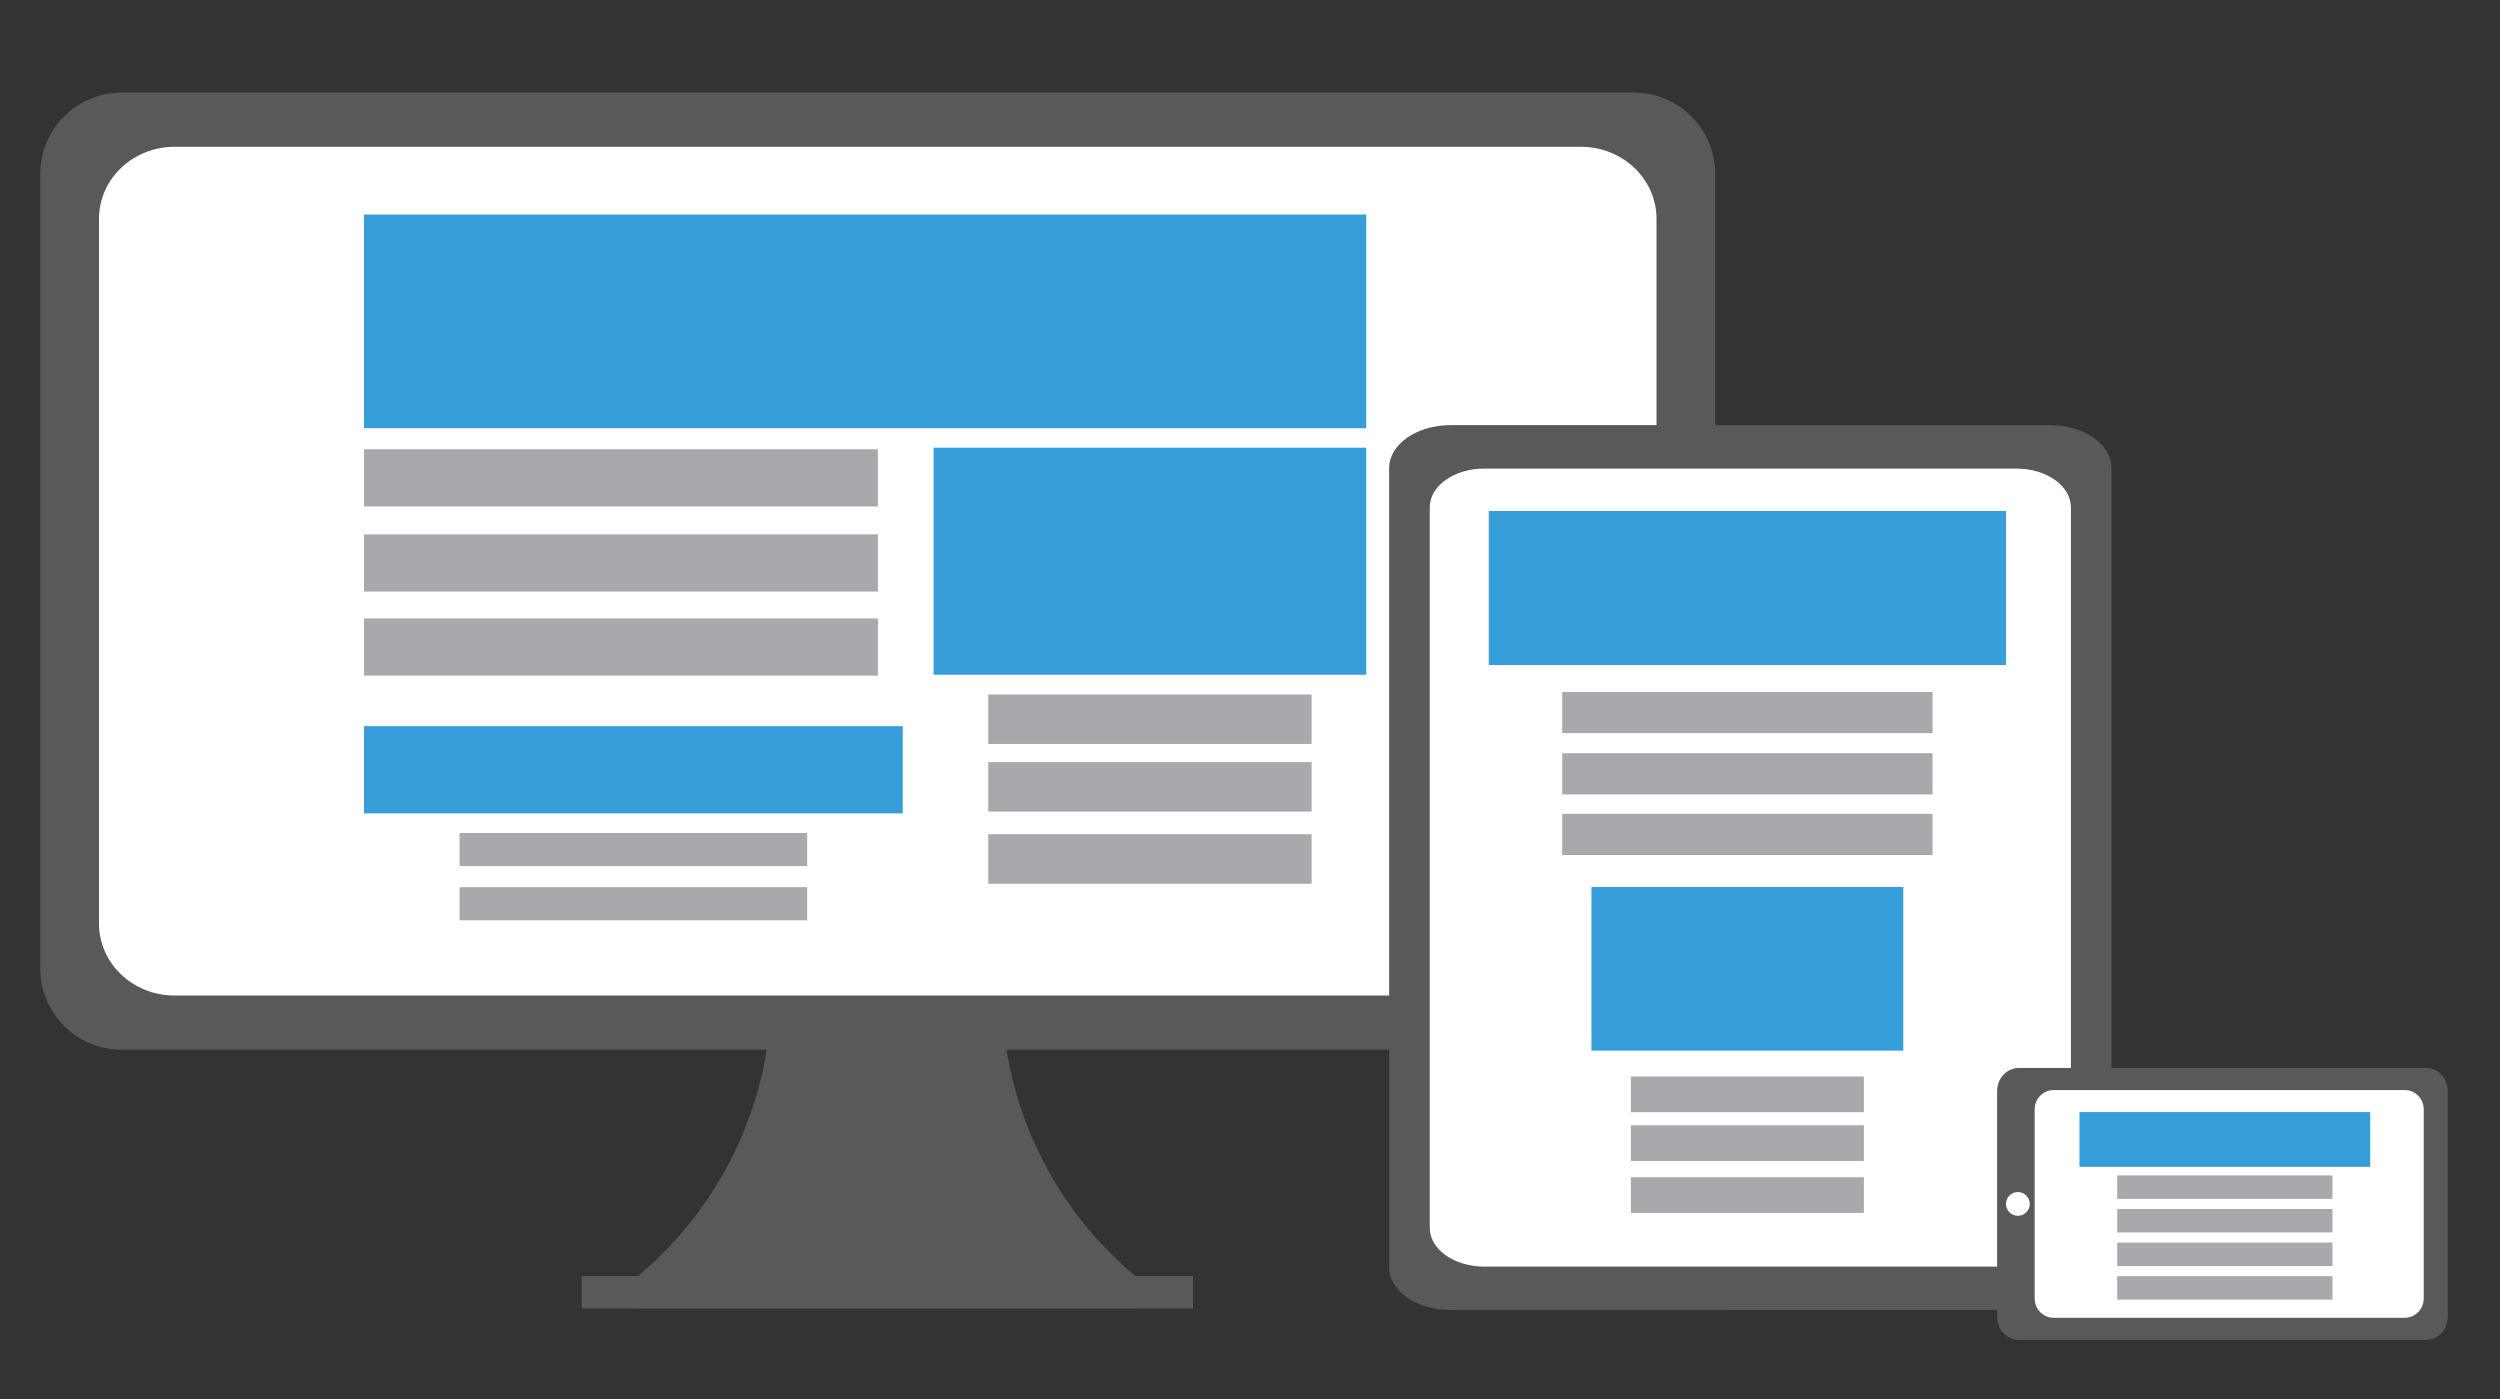 <?xml version="1.0" encoding="utf-8"?>
<!-- Generator: Adobe Illustrator 17.0.0, SVG Export Plug-In . SVG Version: 6.00 Build 0)  -->
<!DOCTYPE svg PUBLIC "-//W3C//DTD SVG 1.1//EN" "http://www.w3.org/Graphics/SVG/1.1/DTD/svg11.dtd">
<svg version="1.1" id="Layer_1" xmlns="http://www.w3.org/2000/svg" xmlns:xlink="http://www.w3.org/1999/xlink" x="0px" y="0px"
	 width="360px" height="201.5px" viewBox="0 0 360 201.5" enable-background="new 0 0 360 201.5" xml:space="preserve">
<rect x="0" y="0" width="360" height="201.5" fill="#333333" stroke="none"/>
<g>
	<path fill="#58595B" d="M235.288,13.337H17.504c-6.463,0-11.702,5.239-11.702,11.702v114.418c0,6.463,5.239,11.702,11.702,11.702
		h92.909c-2.079,12.949-8.792,24.346-18.385,32.442v0.161h-8.255v4.648h8.255v0.024h71.511v-0.024h8.254v-4.648h-8.284
		c-9.694-8.105-16.48-19.569-18.572-32.603h90.351c6.462,0,11.702-5.239,11.702-11.702V25.039
		C246.99,18.576,241.75,13.337,235.288,13.337z"/>
	<path fill="#FFFFFF" d="M238.538,132.98c0,5.732-4.872,10.377-10.882,10.377H25.135c-6.01,0-10.882-4.646-10.882-10.377V31.515
		c0-5.731,4.872-10.377,10.882-10.377h202.521c6.01,0,10.882,4.646,10.882,10.377V132.98z"/>
</g>
<rect x="52.418" y="30.889" fill="#369ED9" width="144.322" height="30.772"/>
<rect x="52.418" y="104.567" fill="#369ED9" width="77.578" height="12.568"/>
<rect x="66.179" y="119.953" fill="#A7A9AC" width="50.058" height="4.768"/>
<rect x="66.179" y="127.754" fill="#A7A9AC" width="50.058" height="4.768"/>
<rect x="134.436" y="64.467" fill="#369ED9" width="62.305" height="32.698"/>
<rect x="142.307" y="100.005" fill="#A7A9AC" width="46.563" height="7.127"/>
<rect x="142.307" y="109.742" fill="#A7A9AC" width="46.563" height="7.128"/>
<rect x="142.307" y="120.128" fill="#A7A9AC" width="46.563" height="7.127"/>
<rect x="52.418" y="64.694" fill="#A7A9AC" width="74.002" height="8.235"/>
<rect x="52.418" y="76.946" fill="#A7A9AC" width="74.002" height="8.235"/>
<rect x="52.418" y="89.056" fill="#A7A9AC" width="74.002" height="8.234"/>
<path fill="#58595B" d="M295.226,61.221c4.877,0,8.832,2.769,8.832,6.182v115.06c0,3.414-3.955,6.182-8.832,6.182H208.87
	c-4.877,0-8.831-2.768-8.831-6.182V67.403c0-3.413,3.954-6.182,8.831-6.182H295.226z"/>
<path fill="#FFFFFF" d="M290.374,67.477c4.328,0,7.838,2.496,7.838,5.575v103.762c0,3.079-3.51,5.575-7.838,5.575h-76.651
	c-4.33,0-7.838-2.496-7.838-5.575V73.052c0-3.079,3.508-5.575,7.838-5.575C213.723,67.477,290.374,67.477,290.374,67.477z"/>
<path fill="#58595B" d="M352.478,189.623c0,1.837-1.409,3.325-3.149,3.325h-58.595c-1.738,0-3.149-1.488-3.149-3.325v-32.516
	c0-1.837,1.411-3.325,3.149-3.325h58.595c1.74,0,3.149,1.488,3.149,3.325V189.623z"/>
<path fill="#FFFFFF" d="M349.017,186.977c0,1.536-1.217,2.783-2.72,2.783H295.71c-1.501,0-2.719-1.247-2.719-2.783v-27.223
	c0-1.538,1.217-2.785,2.719-2.785h50.588c1.503,0,2.72,1.247,2.72,2.785v27.223H349.017z"/>
<circle fill="#FFFFFF" cx="290.575" cy="173.365" r="1.712"/>
<rect x="229.173" y="127.725" fill="#369ED9" width="44.9" height="23.564"/>
<rect x="234.845" y="155.023" fill="#A7A9AC" width="33.555" height="5.135"/>
<rect x="234.845" y="162.04" fill="#A7A9AC" width="33.555" height="5.136"/>
<rect x="234.845" y="169.523" fill="#A7A9AC" width="33.555" height="5.137"/>
<rect x="214.382" y="73.586" fill="#369ED9" width="74.482" height="22.175"/>
<rect x="224.959" y="99.632" fill="#A7A9AC" width="53.327" height="5.935"/>
<rect x="224.959" y="108.462" fill="#A7A9AC" width="53.327" height="5.935"/>
<rect x="224.959" y="117.19" fill="#A7A9AC" width="53.327" height="5.933"/>
<g>
	<rect x="299.446" y="160.138" fill="#369ED9" width="41.861" height="7.888"/>
	<rect x="304.877" y="169.258" fill="#A7A9AC" width="30.998" height="3.38"/>
	<rect x="304.877" y="174.094" fill="#A7A9AC" width="30.998" height="3.38"/>
	<rect x="304.877" y="178.931" fill="#A7A9AC" width="30.998" height="3.38"/>
	<rect x="304.877" y="183.766" fill="#A7A9AC" width="30.998" height="3.38"/>
</g>
</svg>

